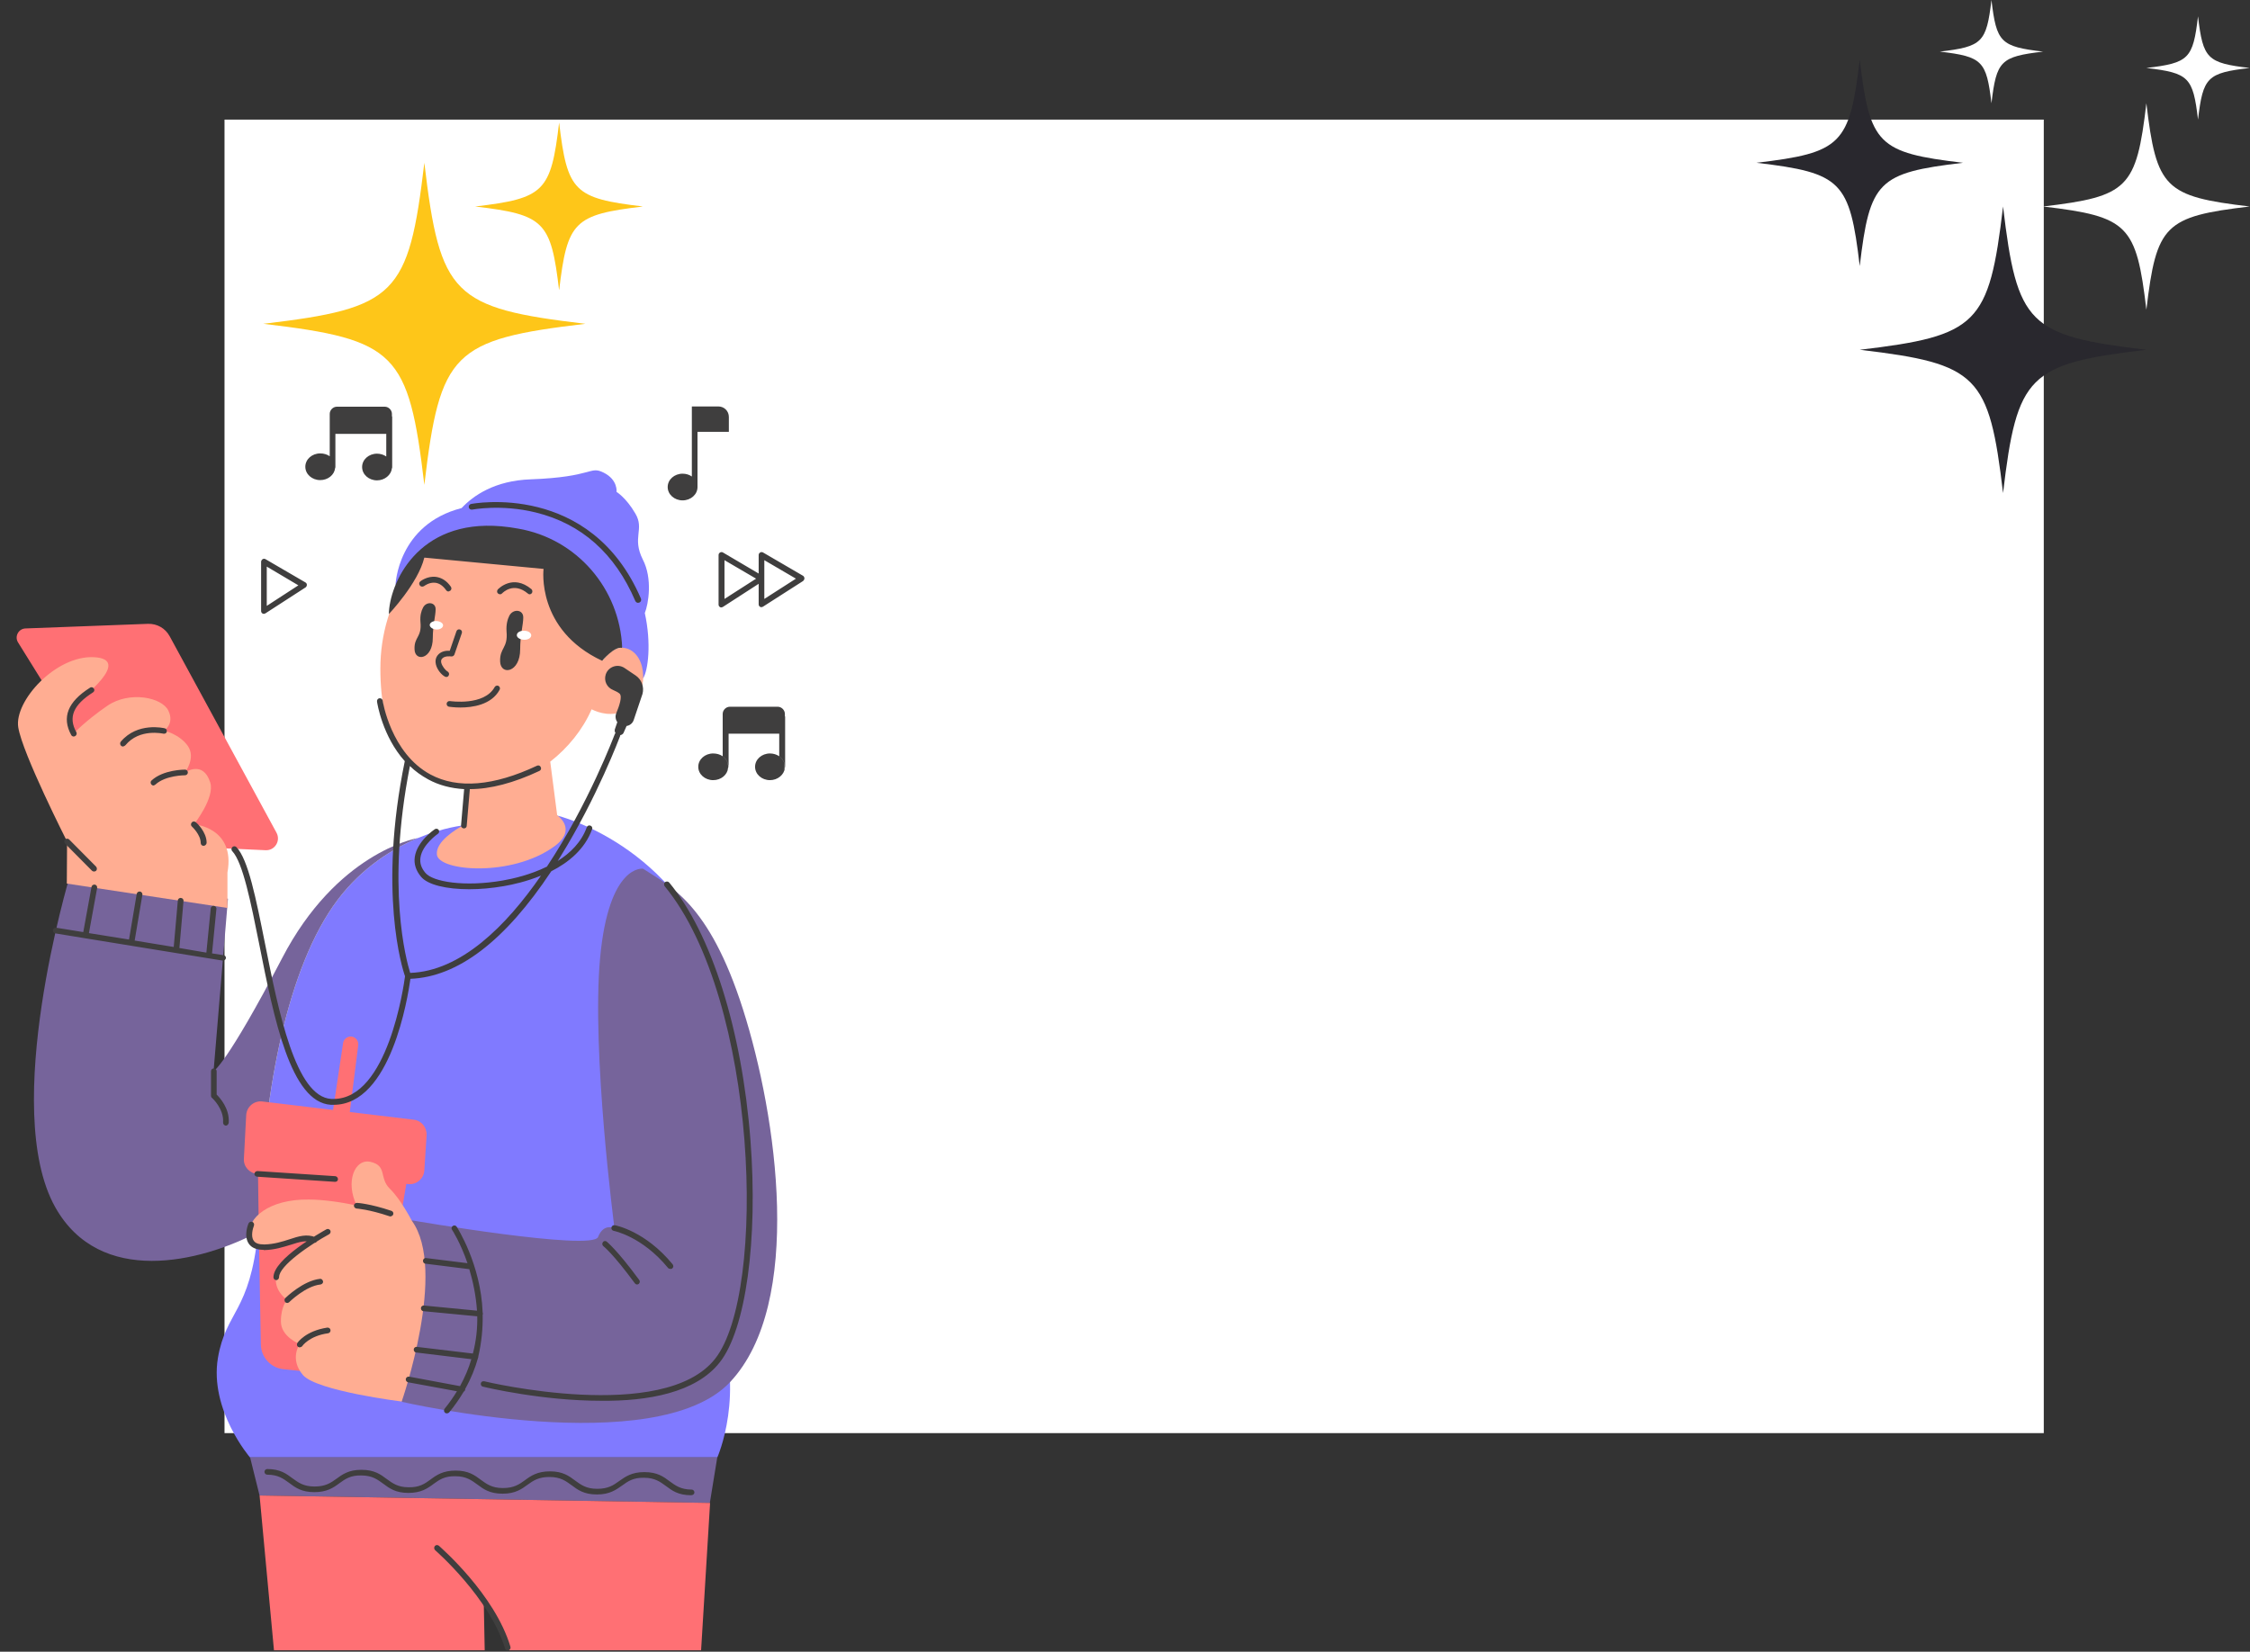 <svg xmlns="http://www.w3.org/2000/svg" xmlns:xlink="http://www.w3.org/1999/xlink" width="1144" zoomAndPan="magnify" viewBox="0 0 858 630" height="840" preserveAspectRatio="xMidYMid meet" version="1.0"><rect x="0" y="0" width="858" height="630" fill="#333333" stroke="none"/><defs><clipPath id="fa881cc0f3"><path d="M 85.613 45.617 L 779.363 45.617 L 779.363 546.617 L 85.613 546.617 Z M 85.613 45.617 " clip-rule="nonzero"/></clipPath><clipPath id="06f8baacb0"><path d="M 100.398 62.09 L 223.398 62.09 L 223.398 185 L 100.398 185 Z M 100.398 62.09 " clip-rule="nonzero"/></clipPath><clipPath id="dba5f2cc12"><path d="M 669.797 22.707 L 748.547 22.707 L 748.547 101.457 L 669.797 101.457 Z M 669.797 22.707 " clip-rule="nonzero"/></clipPath><clipPath id="c25eabae40"><path d="M 709.18 78.762 L 818.68 78.762 L 818.68 188.262 L 709.18 188.262 Z M 709.18 78.762 " clip-rule="nonzero"/></clipPath><clipPath id="09ef483124"><path d="M 779.105 39.383 L 857.855 39.383 L 857.855 118.133 L 779.105 118.133 Z M 779.105 39.383 " clip-rule="nonzero"/></clipPath><clipPath id="55a3099691"><path d="M 739.723 0 L 779.473 0 L 779.473 39.75 L 739.723 39.75 Z M 739.723 0 " clip-rule="nonzero"/></clipPath><clipPath id="8b741347d0"><path d="M 6 237 L 271 237 L 271 629.66 L 6 629.66 Z M 6 237 " clip-rule="nonzero"/></clipPath><clipPath id="5b3c5e8a5c"><path d="M 20 155 L 306.75 155 L 306.75 629.66 L 20 629.66 Z M 20 155 " clip-rule="nonzero"/></clipPath><clipPath id="98c86f63bc"><path d="M 181.195 46.746 L 244.945 46.746 L 244.945 110.496 L 181.195 110.496 Z M 181.195 46.746 " clip-rule="nonzero"/></clipPath><clipPath id="25ad1c8384"><path d="M 818.488 6.238 L 858 6.238 L 858 45.988 L 818.488 45.988 Z M 818.488 6.238 " clip-rule="nonzero"/></clipPath></defs><g clip-path="url(#fa881cc0f3)"><path fill="#ffffff" d="M 85.613 45.617 L 779.363 45.617 L 779.363 546.617 L 85.613 546.617 Z M 85.613 45.617 " fill-opacity="1" fill-rule="nonzero"/></g><g clip-path="url(#06f8baacb0)"><path fill="#fec619" d="M 161.816 62.09 C 155.828 112.668 150.977 117.52 100.398 123.508 C 100.504 123.52 100.605 123.531 100.711 123.543 L 100.711 123.547 L 100.711 123.543 C 150.996 129.512 155.844 134.449 161.816 184.926 C 167.801 134.344 172.652 129.492 223.234 123.508 C 172.652 117.52 167.801 112.668 161.816 62.09 Z M 161.816 62.09 " fill-opacity="1" fill-rule="nonzero"/></g><g clip-path="url(#dba5f2cc12)"><path fill="#29282e" d="M 709.18 22.707 C 705.34 55.137 702.23 58.25 669.797 62.09 C 669.867 62.098 669.934 62.105 670 62.113 C 702.242 65.938 705.348 69.105 709.18 101.469 C 713.016 69.039 716.129 65.926 748.559 62.09 C 716.129 58.25 713.016 55.137 709.18 22.707 Z M 709.18 22.707 " fill-opacity="1" fill-rule="nonzero"/></g><g clip-path="url(#c25eabae40)"><path fill="#29282e" d="M 763.832 78.762 C 758.504 123.77 754.188 128.086 709.18 133.414 C 709.273 133.426 709.367 133.438 709.457 133.445 L 709.461 133.449 L 709.461 133.445 C 754.203 138.758 758.516 143.152 763.832 188.062 C 769.156 143.059 773.473 138.738 818.48 133.414 C 773.473 128.086 769.156 123.77 763.832 78.762 Z M 763.832 78.762 " fill-opacity="1" fill-rule="nonzero"/></g><g clip-path="url(#09ef483124)"><path fill="#ffffff" d="M 818.484 39.383 C 814.648 71.812 811.535 74.926 779.105 78.762 C 779.172 78.77 779.238 78.777 779.305 78.785 L 779.309 78.785 C 811.547 82.613 814.656 85.781 818.484 118.145 C 822.324 85.711 825.438 82.602 857.867 78.762 C 825.438 74.926 822.324 71.812 818.484 39.383 Z M 818.484 39.383 " fill-opacity="1" fill-rule="nonzero"/></g><g clip-path="url(#55a3099691)"><path fill="#ffffff" d="M 759.41 0 C 757.492 16.215 755.938 17.77 739.723 19.688 C 739.758 19.691 739.789 19.695 739.824 19.699 C 755.941 21.613 757.496 23.195 759.41 39.375 C 761.332 23.16 762.887 21.605 779.098 19.688 C 762.887 17.77 761.332 16.215 759.41 0 Z M 759.41 0 " fill-opacity="1" fill-rule="nonzero"/></g><path fill="#807aff" d="M 245.891 233.836 C 248.438 245.387 247.164 255.766 245.203 258.801 C 245.203 258.801 234.914 236.676 206.199 222.48 C 177.484 208.281 150.828 223.066 150.828 223.066 C 150.828 223.066 151.609 200.059 176.016 193.793 C 180.523 188.996 188.656 183.32 202.375 182.828 C 226.484 181.949 224.723 177.543 230.211 180.285 C 235.699 183.023 235.109 187.625 235.109 187.625 C 235.109 187.625 238.734 189.781 242.266 195.852 C 245.891 201.918 240.891 204.953 245.105 213.375 C 248.93 220.715 247.262 230.41 245.891 233.836 Z M 274.41 372.266 C 258.336 322.043 212.473 311.078 212.473 311.078 L 176.895 314.797 C 176.895 314.797 169.348 315.484 159.254 319.691 C 149.75 323.707 138.184 330.754 128.777 343.188 C 109.371 368.938 100.941 416.613 99.18 458.809 C 98.984 462.918 98.789 466.641 98.395 469.969 C 95.355 500.609 86.145 500.023 83.105 517.938 C 79.773 537.812 95.355 555.926 95.355 555.926 L 273.527 555.926 C 273.527 555.926 284.504 531.449 273.527 502.766 C 262.648 473.98 290.48 422.488 274.41 372.266 Z M 274.41 372.266 " fill-opacity="1" fill-rule="nonzero"/><path fill="#76649b" d="M 159.254 319.691 C 149.75 323.707 138.184 330.754 128.777 343.188 C 109.371 368.938 100.941 416.613 99.18 458.809 C 98.984 462.918 98.789 466.641 98.395 469.969 C 76.344 481.52 38.125 490.82 21.07 460.473 C 0 422.879 26.559 334.379 26.559 334.379 L 86.93 342.797 L 81.441 408.586 C 81.441 408.586 86.438 406.039 107.609 365.41 C 128.285 325.664 157.883 319.887 159.254 319.691 Z M 245.203 331.344 C 245.203 331.344 232.168 329.383 228.836 365.41 C 225.504 401.438 234.324 468.5 234.324 468.5 C 234.324 468.5 230.211 466.348 228.055 471.828 C 225.898 477.312 157 465.465 157 465.465 L 153.18 534.68 C 153.18 534.68 250.301 557.098 278.426 527.141 C 306.555 497.184 296.363 425.914 283.328 384.992 C 270.293 344.07 255.297 338 245.203 331.344 Z M 95.355 555.824 L 98.984 570.414 L 270.684 573.254 L 273.527 555.824 Z M 95.355 555.824 " fill-opacity="1" fill-rule="nonzero"/><g clip-path="url(#8b741347d0)"><path fill="#ff7074" d="M 9.703 239.707 L 56.449 237.945 C 59.879 237.848 63.016 239.609 64.684 242.645 L 105.453 317.637 C 107.117 320.77 104.766 324.488 101.238 324.293 L 54.785 322.141 L 6.859 244.996 C 5.488 242.742 7.055 239.809 9.703 239.707 Z M 157.785 427.09 L 133.383 424.152 L 136.617 398.602 C 136.812 396.738 135.246 395.172 133.383 395.367 C 132.109 395.566 131.031 396.543 130.836 397.816 L 127.012 423.367 L 100.062 420.137 C 96.926 419.746 94.082 422.094 93.887 425.324 L 93.004 441.969 C 92.809 445.004 95.16 447.551 98.199 447.746 L 98.395 447.746 C 98.59 465.465 99.18 497.574 99.473 512.848 C 99.57 517.742 103.297 521.758 108.098 522.246 L 133.383 524.891 C 138.477 525.379 143.086 521.953 143.867 516.961 L 154.941 451.562 L 155.922 451.66 C 158.961 451.855 161.605 449.508 161.805 446.473 L 162.684 432.961 C 162.785 429.926 160.629 427.383 157.785 427.09 Z M 98.984 570.414 L 104.473 629.445 L 184.836 629.445 L 184.441 609.277 L 194.145 629.445 L 267.352 629.445 L 270.781 573.254 Z M 98.984 570.414 " fill-opacity="1" fill-rule="nonzero"/></g><path fill="#ffad92" d="M 238.734 270.84 C 233.445 273.582 228.348 271.918 225.602 270.547 C 222.172 278.379 216.586 285.23 209.824 290.52 L 212.473 310.98 C 212.473 310.98 220.41 316.266 211.395 322.824 C 195.125 334.672 167.195 332.32 166.605 325.957 C 166.117 321.062 173.562 316.461 176.992 314.602 L 178.168 300.797 C 153.965 299.625 145.043 280.141 145.043 254.98 C 145.043 229.039 160.43 202.996 186.402 202.996 C 212.371 202.996 229.816 226.004 229.816 251.945 C 231.973 249.008 235.699 245.387 240.402 247.934 C 247.652 252.043 246.574 266.828 238.734 270.84 Z M 25.48 337.02 L 86.734 346.32 L 86.734 332.812 C 89.867 315.582 73.992 314.406 73.992 314.406 C 73.992 314.406 82.027 304.223 80.168 298.449 C 77.422 289.832 70.562 294.629 70.562 294.629 C 70.562 294.629 74.777 289.051 71.641 284.547 C 68.504 280.043 62.625 278.672 62.625 278.672 C 62.625 278.672 66.641 276.031 64.191 271.035 C 61.84 266.043 49.492 263.402 40.965 269.176 C 32.438 275.051 28.125 279.75 28.125 279.75 C 28.125 279.75 24.695 271.527 28.125 268.883 C 31.559 266.238 50.473 251.457 35.871 250.672 C 21.266 249.891 5.391 267.414 6.957 277.398 C 8.527 287.387 25.578 320.965 25.578 320.965 Z M 157 465.562 C 157 465.562 152.887 457.535 148.672 453.422 C 144.457 449.312 147.789 444.613 141.223 443.145 C 135.246 441.871 131.617 450.781 136.027 459.785 C 129.855 458.516 123.191 457.535 117.703 457.535 C 102.512 457.34 94.277 464.684 95.062 471.047 C 95.945 477.41 102.219 476.137 108.98 473.98 C 115.742 471.828 119.762 472.906 119.762 472.906 C 119.762 472.906 111.918 475.449 106.922 482.988 C 101.824 490.625 109.469 495.812 109.469 495.812 C 109.469 495.812 107.117 498.164 107.117 504.039 C 107.117 509.91 114.273 512.652 114.273 512.652 C 114.273 512.652 110.254 518.332 115.547 524.5 C 120.84 530.566 153.18 534.582 153.18 534.582 C 153.18 534.582 170.723 484.262 157 465.562 Z M 157 465.562 " fill-opacity="1" fill-rule="nonzero"/><g clip-path="url(#5b3c5e8a5c)"><path fill="#3f3e3e" d="M 243.242 229.918 C 242.852 229.918 242.461 229.625 242.266 229.234 C 234.523 211.121 221.781 199.766 204.238 195.457 C 191.105 192.227 180.129 194.383 180.031 194.383 C 179.445 194.48 178.855 194.086 178.758 193.5 C 178.66 192.914 179.051 192.324 179.641 192.227 C 180.129 192.129 225.211 183.516 244.422 228.352 C 244.617 228.941 244.422 229.527 243.832 229.82 C 243.539 229.918 243.344 229.918 243.242 229.918 Z M 171.113 257.625 C 171.406 257.137 171.211 256.449 170.723 256.156 C 169.84 255.668 168.664 254.199 168.273 252.828 C 168.172 252.238 168.172 251.75 168.469 251.359 C 169.449 249.988 171.996 250.379 171.996 250.379 C 172.484 250.477 173.074 250.184 173.27 249.695 L 176.113 241.473 C 176.309 240.883 176.016 240.297 175.426 240.102 C 174.836 239.906 174.25 240.199 174.055 240.785 L 171.504 248.227 C 170.23 248.129 167.977 248.324 166.703 250.184 C 166.117 251.066 165.918 252.141 166.215 253.414 C 166.703 255.469 168.371 257.43 169.742 258.113 C 169.938 258.211 170.133 258.211 170.23 258.211 C 170.625 258.211 170.918 258.016 171.113 257.625 Z M 199.535 235.598 C 199.633 232.465 195.711 232.074 194.242 234.812 C 193.555 236.184 192.969 238.141 193.164 240.883 C 193.754 247.344 190.52 246.953 190.715 252.34 C 190.91 257.723 198.359 256.645 198.359 247.641 C 198.359 242.352 199.535 238.141 199.535 235.598 Z M 148.277 234.227 C 148.277 234.227 159.453 222.48 161.805 212.688 L 207.277 216.996 C 207.277 216.996 204.336 240.199 229.621 252.043 C 229.621 252.043 234.324 246.367 237.266 247.148 C 236.383 224.535 219.918 205.445 197.574 201.625 C 195.516 201.234 193.359 200.941 191.203 200.746 C 158.961 197.906 148.477 222.969 148.277 234.227 Z M 166.117 232.465 C 166.215 229.625 162.586 229.234 161.312 231.777 C 160.629 233.051 160.137 234.812 160.332 237.262 C 160.922 243.137 157.883 242.84 158.078 247.641 C 158.176 252.535 165.039 251.555 165.039 243.332 C 165.039 238.633 166.117 234.715 166.117 232.465 Z M 171.703 225.316 C 172.191 224.926 172.289 224.242 171.898 223.75 C 170.328 221.5 168.371 220.324 166.215 220.031 C 162.883 219.641 160.332 221.695 160.234 221.793 C 159.746 222.184 159.746 222.871 160.137 223.359 C 160.527 223.848 161.215 223.848 161.707 223.555 C 161.707 223.555 163.664 221.988 166.016 222.281 C 167.586 222.48 168.957 223.457 170.133 225.121 C 170.328 225.414 170.723 225.613 171.016 225.613 C 171.309 225.512 171.504 225.414 171.703 225.316 Z M 202.77 226.297 C 203.16 225.809 203.062 225.121 202.672 224.73 C 195.516 218.758 189.93 224.73 189.832 224.828 C 189.441 225.316 189.441 226.004 189.93 226.395 C 190.422 226.785 191.105 226.785 191.5 226.297 C 191.695 226.102 195.809 221.793 201.297 226.395 C 201.496 226.59 201.789 226.688 201.984 226.688 C 202.277 226.688 202.574 226.492 202.77 226.297 Z M 190.52 263.105 C 190.812 262.617 190.617 261.934 190.125 261.637 C 189.637 261.344 188.949 261.539 188.656 262.031 C 184.637 269.371 171.703 267.414 171.605 267.414 C 171.016 267.316 170.426 267.707 170.328 268.297 C 170.23 268.883 170.625 269.469 171.211 269.566 C 171.406 269.566 173.172 269.863 175.523 269.863 C 180.129 269.863 187.383 268.883 190.52 263.105 Z M 47.824 284.254 C 53.215 277.695 62.23 279.848 62.328 279.848 C 62.918 279.945 63.508 279.652 63.605 279.062 C 63.703 278.477 63.406 277.891 62.82 277.793 C 62.43 277.695 52.434 275.344 46.062 282.883 C 45.668 283.371 45.766 284.059 46.16 284.449 C 46.355 284.645 46.648 284.742 46.844 284.742 C 47.336 284.645 47.629 284.449 47.824 284.254 Z M 59.293 299.23 C 63.113 295.707 70.465 295.707 70.562 295.707 C 71.148 295.707 71.641 295.219 71.641 294.629 C 71.641 294.043 71.148 293.555 70.562 293.555 C 70.172 293.555 62.328 293.555 57.82 297.664 C 57.332 298.059 57.332 298.742 57.723 299.23 C 57.918 299.426 58.215 299.625 58.508 299.625 C 58.801 299.527 59.098 299.426 59.293 299.23 Z M 78.793 321.453 C 78.793 317.246 74.875 313.723 74.68 313.621 C 74.188 313.23 73.504 313.23 73.109 313.723 C 72.719 314.211 72.719 314.895 73.207 315.289 C 73.207 315.289 76.539 318.32 76.539 321.555 C 76.539 322.141 77.031 322.629 77.617 322.629 C 78.207 322.629 78.793 322.043 78.793 321.453 Z M 36.652 332.125 C 37.047 331.734 37.047 331.051 36.652 330.559 L 26.363 320.184 C 25.973 319.789 25.285 319.789 24.793 320.184 C 24.402 320.574 24.402 321.258 24.793 321.75 L 35.086 332.125 C 35.281 332.32 35.574 332.418 35.871 332.418 C 36.164 332.418 36.457 332.32 36.652 332.125 Z M 28.715 280.73 C 29.203 280.434 29.402 279.75 29.105 279.262 C 25.973 273.582 27.93 268.883 35.477 264.086 C 35.969 263.793 36.164 263.105 35.77 262.617 C 35.477 262.129 34.793 261.934 34.301 262.324 C 25.773 267.707 23.52 273.68 27.148 280.336 C 27.344 280.73 27.734 280.926 28.125 280.926 C 28.324 280.926 28.52 280.828 28.715 280.73 Z M 243.539 489.742 C 244.027 489.352 244.125 488.668 243.734 488.176 C 235.012 476.332 231.484 473.785 231.387 473.59 C 230.895 473.199 230.211 473.297 229.914 473.785 C 229.523 474.277 229.621 474.961 230.113 475.352 C 230.113 475.352 233.641 477.996 242.066 489.449 C 242.266 489.742 242.656 489.941 242.949 489.941 C 243.145 489.941 243.344 489.844 243.539 489.742 Z M 256.375 483.773 C 256.867 483.379 256.867 482.695 256.473 482.207 C 246.086 469.578 234.914 467.422 234.422 467.324 C 233.836 467.227 233.246 467.617 233.148 468.207 C 233.051 468.793 233.445 469.383 234.031 469.48 C 234.129 469.48 244.91 471.633 254.711 483.578 C 254.906 483.871 255.199 483.969 255.594 483.969 C 255.887 484.066 256.18 483.969 256.375 483.773 Z M 184.051 501.492 C 184.051 501.395 184.148 501.297 184.148 501.199 C 184.148 501.004 184.148 500.809 184.051 500.609 C 183.363 482.109 174.25 468.109 174.152 467.914 C 173.859 467.422 173.172 467.227 172.68 467.617 C 172.191 467.914 171.996 468.598 172.387 469.086 C 172.484 469.184 175.621 474.082 178.27 481.812 L 162.488 479.855 C 161.902 479.758 161.312 480.246 161.312 480.836 C 161.215 481.422 161.707 482.012 162.293 482.012 L 178.758 484.066 C 178.758 484.066 178.855 484.066 178.855 484.066 C 178.855 484.066 178.953 484.066 178.953 484.066 C 180.324 488.668 181.5 494.051 181.895 499.926 L 161.707 497.969 C 161.117 497.871 160.527 498.359 160.527 498.945 C 160.43 499.535 160.922 500.121 161.508 500.121 L 181.992 502.078 C 182.09 506.582 181.602 511.379 180.324 516.273 L 158.961 513.73 C 158.375 513.633 157.785 514.121 157.785 514.707 C 157.688 515.297 158.176 515.883 158.766 515.883 L 179.738 518.43 C 178.758 521.855 177.289 525.281 175.426 528.707 L 156.02 525.086 C 155.434 524.988 154.844 525.379 154.746 525.969 C 154.648 526.555 155.043 527.141 155.629 527.238 L 174.25 530.664 C 172.879 532.918 171.309 535.168 169.547 537.324 C 169.152 537.812 169.25 538.496 169.742 538.891 C 169.938 539.086 170.23 539.086 170.426 539.086 C 170.723 539.086 171.016 538.988 171.309 538.695 C 173.465 536.051 175.23 533.504 176.797 530.863 C 177.09 530.664 177.289 530.469 177.387 530.078 C 177.387 529.98 177.387 529.883 177.387 529.785 C 179.641 525.77 181.207 521.855 182.285 517.938 C 182.383 517.84 182.383 517.645 182.383 517.547 C 182.383 517.547 182.383 517.449 182.383 517.449 C 183.656 511.969 184.148 506.582 184.051 501.492 Z M 87.223 428.262 C 87.613 422.781 83.793 418.668 82.617 417.496 L 82.617 408.586 C 82.617 407.996 82.125 407.508 81.539 407.508 C 80.949 407.508 80.461 407.996 80.461 408.586 L 80.461 417.984 C 80.461 418.277 80.559 418.57 80.852 418.766 C 80.852 418.766 85.457 422.879 85.066 428.164 C 85.066 428.754 85.457 429.242 86.047 429.34 C 86.047 429.34 86.145 429.34 86.145 429.34 C 86.637 429.34 87.125 428.852 87.223 428.262 Z M 85.262 364.336 L 80.852 363.648 L 82.52 346.715 C 82.617 346.125 82.125 345.539 81.539 345.539 C 80.949 345.441 80.363 345.93 80.363 346.516 L 78.695 363.355 L 68.406 361.594 L 69.973 343.68 C 70.074 343.09 69.582 342.504 68.996 342.504 C 68.406 342.406 67.816 342.895 67.816 343.48 L 66.25 361.203 L 51.355 358.754 L 54.293 341.328 C 54.391 340.742 54 340.152 53.41 340.055 C 52.824 339.957 52.234 340.348 52.137 340.938 L 49.199 358.363 L 33.91 355.914 L 37.047 338.684 C 37.145 338.098 36.75 337.512 36.164 337.414 C 35.574 337.316 34.988 337.707 34.891 338.293 L 31.754 355.523 L 21.461 353.859 C 20.875 353.762 20.285 354.152 20.188 354.742 C 20.09 355.328 20.484 355.914 21.07 356.012 L 32.438 357.875 L 49.883 360.711 L 84.871 366.391 C 84.969 366.391 84.969 366.391 85.066 366.391 C 85.559 366.391 86.047 366 86.145 365.508 C 86.242 364.922 85.852 364.434 85.262 364.336 Z M 193.949 629.445 C 194.535 629.25 194.832 628.664 194.633 628.074 C 188.656 608.105 168.172 590.383 167.391 589.602 C 166.898 589.211 166.215 589.211 165.82 589.699 C 165.43 590.188 165.527 590.875 165.918 591.266 C 166.117 591.461 186.695 609.379 192.578 628.762 C 192.676 629.25 193.164 629.543 193.656 629.543 C 193.754 629.445 193.852 629.445 193.949 629.445 Z M 264.805 569.238 C 264.805 568.652 264.316 568.16 263.727 568.16 C 259.609 568.16 257.551 566.594 255.395 565.027 C 253.043 563.266 250.691 561.504 245.793 561.504 C 245.695 561.504 245.695 561.504 245.598 561.504 C 240.891 561.504 238.441 563.266 236.09 564.93 C 233.934 566.496 231.875 567.867 227.859 567.867 C 227.758 567.867 227.758 567.867 227.66 567.867 C 223.547 567.867 221.488 566.301 219.332 564.734 C 216.98 562.973 214.629 561.211 209.727 561.211 C 204.926 561.211 202.477 562.875 200.121 564.637 C 197.965 566.203 195.91 567.574 191.891 567.574 C 191.793 567.574 191.793 567.574 191.695 567.574 C 187.578 567.574 185.52 566.008 183.363 564.441 C 181.012 562.68 178.66 560.918 173.758 560.918 C 168.957 560.918 166.508 562.582 164.156 564.344 C 162 565.91 159.941 567.379 155.824 567.281 C 151.707 567.281 149.652 565.715 147.496 564.148 C 145.145 562.387 142.789 560.625 137.891 560.625 C 137.793 560.625 137.793 560.625 137.695 560.625 C 132.992 560.625 130.539 562.387 128.285 564.051 C 126.129 565.617 124.07 566.988 120.055 566.988 C 119.957 566.988 119.957 566.988 119.859 566.988 C 115.742 566.988 113.684 565.422 111.527 563.855 C 109.176 562.09 106.824 560.328 101.922 560.328 C 101.336 560.328 100.844 560.82 100.844 561.406 C 100.844 561.992 101.336 562.484 101.922 562.484 C 106.039 562.484 108.098 564.051 110.254 565.617 C 112.605 567.379 114.957 569.141 119.859 569.141 C 124.66 569.141 127.109 567.477 129.461 565.715 C 131.617 564.148 133.676 562.68 137.793 562.777 C 141.91 562.777 143.965 564.344 146.121 565.91 C 148.477 567.672 150.828 569.434 155.727 569.434 C 160.527 569.434 162.98 567.77 165.332 566.008 C 167.488 564.441 169.547 562.973 173.66 563.07 C 177.777 563.07 179.836 564.637 181.992 566.203 C 184.344 567.965 186.695 569.727 191.598 569.727 C 191.695 569.727 191.695 569.727 191.793 569.727 C 196.496 569.727 198.945 567.965 201.199 566.301 C 203.355 564.734 205.414 563.363 209.434 563.363 C 209.531 563.363 209.531 563.363 209.629 563.363 C 213.746 563.363 215.805 564.93 217.961 566.496 C 220.312 568.258 222.664 570.023 227.562 570.023 C 227.66 570.023 227.66 570.023 227.758 570.023 C 232.465 570.023 234.914 568.258 237.266 566.594 C 239.422 565.027 241.48 563.559 245.598 563.656 C 249.711 563.656 251.77 565.223 253.926 566.789 C 256.277 568.555 258.629 570.316 263.531 570.316 C 264.316 570.316 264.805 569.824 264.805 569.238 Z M 274.41 519.703 C 284.406 507.172 289.109 473.004 286.168 434.824 C 282.934 392.922 271.371 356.211 255.199 336.629 C 254.809 336.141 254.121 336.141 253.633 336.434 C 253.141 336.824 253.141 337.512 253.438 338 C 289.012 381.074 292.637 493.172 272.645 518.332 C 253.043 543.098 185.324 527.043 184.637 526.848 C 184.051 526.75 183.461 527.043 183.363 527.633 C 183.266 528.219 183.559 528.805 184.148 528.902 C 185.715 529.297 206.984 534.289 229.133 534.289 C 246.969 534.484 265.293 531.254 274.41 519.703 Z M 242.363 257.625 L 238.148 254.785 C 235.5 253.023 231.973 254.297 230.992 257.234 C 230.211 259.68 231.387 262.227 233.836 263.203 C 234.816 263.598 235.699 264.086 236.285 264.574 C 237.363 265.652 236.188 269.176 235.012 272.016 C 234.523 273.191 234.719 274.465 235.402 275.441 L 234.523 277.988 C 234.129 278.965 234.719 279.945 235.602 280.336 C 236.48 280.629 237.559 280.238 237.855 279.359 L 238.934 276.91 C 240.207 276.715 241.285 275.832 241.676 274.562 L 245.008 264.672 C 245.695 262.031 244.715 259.191 242.363 257.625 Z M 236.48 280.73 C 236.676 280.141 236.383 279.555 235.797 279.359 C 235.207 279.164 234.621 279.457 234.422 280.043 C 234.227 280.531 224.523 306.477 208.551 330.559 C 202.18 333.691 195.613 335.16 191.695 335.848 C 177.094 338.391 164.938 336.336 162.195 332.91 C 160.629 331.051 160.039 329.188 160.332 327.133 C 161.02 322.141 166.996 318.027 166.996 318.027 C 167.488 317.734 167.586 317.051 167.293 316.559 C 166.996 316.07 166.312 315.973 165.82 316.266 C 165.527 316.461 159.059 320.867 158.176 326.84 C 157.785 329.484 158.57 332.027 160.527 334.379 C 163.078 337.512 170.23 339.176 178.953 339.176 C 183.07 339.176 187.578 338.781 192.086 338 C 195.516 337.414 200.809 336.238 206.297 333.984 C 192.969 353.273 175.719 370.406 156.414 371.09 C 154.941 366.293 147.199 338.391 156.316 292.184 C 158.273 294.141 160.629 295.805 163.273 297.273 C 167.391 299.527 171.996 300.699 176.992 300.992 L 175.816 314.797 C 175.719 315.387 176.211 315.875 176.797 315.973 C 176.797 315.973 176.895 315.973 176.895 315.973 C 177.484 315.973 177.973 315.582 177.973 314.992 L 179.148 301.191 C 179.148 301.09 179.148 301.09 179.148 300.992 C 186.988 300.992 195.91 298.645 205.707 294.043 C 206.297 293.75 206.492 293.16 206.199 292.574 C 205.906 291.988 205.316 291.793 204.73 292.086 C 188.266 299.82 174.543 300.992 164.156 295.414 C 149.062 287.289 145.926 267.414 145.926 267.219 C 145.828 266.633 145.242 266.238 144.652 266.336 C 144.066 266.434 143.672 267.023 143.77 267.609 C 143.867 268.297 145.828 280.828 154.355 290.324 C 144.164 340.055 153.375 369.426 154.453 372.363 C 153.965 375.984 147.887 419.16 127.207 419.16 C 126.914 419.16 126.621 419.16 126.324 419.16 C 112.703 418.375 106.234 385.871 101.043 359.832 C 97.609 342.699 94.672 327.816 90.164 323.121 C 89.77 322.727 89.086 322.629 88.594 323.121 C 88.203 323.512 88.105 324.195 88.594 324.684 C 92.613 328.992 95.652 344.168 98.887 360.32 C 104.473 388.516 110.84 420.527 126.227 421.41 C 126.621 421.41 126.914 421.41 127.207 421.41 C 149.062 421.41 155.531 380.293 156.512 373.34 C 174.543 372.656 192.578 358.949 210.219 332.32 C 216.781 328.992 223.055 323.902 225.801 316.266 C 225.996 315.68 225.703 315.09 225.113 314.895 C 224.523 314.699 223.938 314.992 223.742 315.582 C 221.684 321.258 217.469 325.371 212.668 328.406 C 212.961 327.918 213.352 327.426 213.648 326.84 C 227.855 303.93 236.383 280.926 236.48 280.73 Z M 101.238 233.934 L 116.527 224.047 C 116.82 223.848 117.016 223.457 117.016 223.066 C 117.016 222.676 116.82 222.379 116.527 222.184 L 101.238 213.277 C 100.941 213.082 100.453 213.082 100.16 213.277 C 99.867 213.473 99.57 213.863 99.57 214.254 L 99.57 233.051 C 99.57 233.441 99.766 233.836 100.16 234.031 C 100.355 234.129 100.453 234.129 100.648 234.129 C 100.844 234.129 101.043 234.031 101.238 233.934 Z M 113.781 223.262 L 101.727 231.094 L 101.727 216.113 Z M 306.75 220.617 C 306.75 221.012 306.555 221.305 306.262 221.598 L 290.973 231.387 C 290.777 231.484 290.578 231.582 290.383 231.582 C 290.188 231.582 289.992 231.582 289.895 231.484 C 289.5 231.289 289.305 230.898 289.305 230.508 L 289.305 222.676 L 275.684 231.484 C 275.488 231.582 275.289 231.68 275.094 231.68 C 274.898 231.68 274.703 231.68 274.605 231.582 C 274.215 231.387 274.016 230.996 274.016 230.605 L 274.016 211.711 C 274.016 211.316 274.215 210.926 274.605 210.73 C 274.898 210.535 275.391 210.535 275.684 210.73 L 289.305 218.758 L 289.305 211.711 C 289.305 211.316 289.5 210.926 289.895 210.73 C 290.188 210.535 290.676 210.535 290.973 210.73 L 306.262 219.641 C 306.555 219.836 306.75 220.227 306.75 220.617 Z M 288.324 220.715 L 276.27 213.668 L 276.27 228.449 Z M 303.516 220.715 L 291.461 213.668 L 291.461 228.449 Z M 149.453 158.844 C 149.453 158.746 149.453 158.746 149.453 158.648 L 149.453 157.863 C 149.453 156.395 148.18 155.125 146.711 155.125 L 128.48 155.125 C 127.012 155.125 125.738 156.395 125.738 157.863 L 125.738 174.02 C 124.758 173.332 123.484 172.941 122.113 172.941 C 118.977 172.941 116.43 175.191 116.43 178.031 C 116.43 180.871 118.977 183.121 122.113 183.121 C 125.051 183.121 127.504 181.164 127.797 178.523 C 127.797 178.426 127.895 178.324 127.895 178.227 L 127.895 165.5 L 147.297 165.5 L 147.297 174.117 C 146.32 173.43 145.043 173.039 143.77 173.039 C 140.633 173.039 138.086 175.293 138.086 178.129 C 138.086 180.969 140.633 183.223 143.77 183.223 C 146.711 183.223 149.16 181.164 149.453 178.621 C 149.453 178.523 149.555 178.426 149.555 178.324 L 149.555 158.844 Z M 275.586 273.289 L 275.586 288.461 C 276.859 289.344 277.742 290.812 277.742 292.379 C 277.742 292.574 277.742 292.672 277.742 292.867 C 277.742 292.77 277.84 292.672 277.84 292.574 L 277.84 279.848 L 275.684 279.848 L 275.684 273.289 Z M 299.301 273.289 C 299.301 273.191 299.301 273.191 299.301 273.094 L 299.301 279.848 L 297.145 279.848 L 297.145 288.461 C 298.418 289.344 299.301 290.812 299.301 292.379 C 299.301 292.574 299.301 292.672 299.301 292.867 C 299.301 292.77 299.398 292.672 299.398 292.574 L 299.398 273.289 Z M 276.664 293.652 C 276.074 293.652 275.586 293.16 275.586 292.574 L 275.586 288.461 C 274.605 287.777 273.332 287.387 271.957 287.387 C 268.824 287.387 266.273 289.637 266.273 292.477 C 266.273 295.316 268.824 297.566 271.957 297.566 C 274.898 297.566 277.348 295.609 277.645 292.965 C 277.547 293.359 277.152 293.652 276.664 293.652 Z M 275.586 288.461 L 275.586 292.574 C 275.586 293.16 276.074 293.652 276.664 293.652 C 277.152 293.652 277.547 293.359 277.645 292.867 C 277.645 292.672 277.645 292.574 277.645 292.379 C 277.742 290.812 276.859 289.441 275.586 288.461 Z M 298.223 293.652 C 297.637 293.652 297.145 293.16 297.145 292.574 L 297.145 288.461 C 296.164 287.777 294.891 287.387 293.617 287.387 C 290.48 287.387 287.934 289.637 287.934 292.477 C 287.934 295.316 290.48 297.566 293.617 297.566 C 296.559 297.566 299.008 295.512 299.301 292.965 C 299.105 293.359 298.715 293.652 298.223 293.652 Z M 297.145 288.461 L 297.145 292.574 C 297.145 293.16 297.637 293.652 298.223 293.652 C 298.715 293.652 299.105 293.359 299.203 292.867 C 299.203 292.672 299.203 292.574 299.203 292.379 C 299.301 290.812 298.418 289.441 297.145 288.461 Z M 298.223 272.211 C 298.812 272.211 299.203 272.602 299.301 273.094 L 299.301 272.309 C 299.301 270.84 298.027 269.566 296.559 269.566 L 278.328 269.566 C 276.859 269.566 275.586 270.84 275.586 272.309 L 275.586 273.289 C 275.586 272.699 276.074 272.211 276.664 272.211 C 277.25 272.211 277.742 272.699 277.742 273.289 L 277.742 279.848 L 297.145 279.848 L 297.145 273.289 C 297.145 272.699 297.637 272.211 298.223 272.211 Z M 276.664 272.211 C 276.074 272.211 275.586 272.699 275.586 273.289 L 275.586 279.848 L 277.742 279.848 L 277.742 273.289 C 277.742 272.699 277.25 272.211 276.664 272.211 Z M 299.301 273.094 C 299.203 272.602 298.812 272.211 298.223 272.211 C 297.637 272.211 297.145 272.699 297.145 273.289 L 297.145 279.848 L 299.301 279.848 Z M 277.938 159.039 C 277.938 156.789 276.172 155.027 273.918 155.027 L 263.824 155.027 L 263.824 181.754 C 262.844 181.066 261.668 180.676 260.297 180.676 C 257.16 180.676 254.613 182.926 254.613 185.766 C 254.613 188.605 257.16 190.855 260.297 190.855 C 263.434 190.855 265.98 188.605 265.98 185.766 L 265.98 164.719 L 277.938 164.719 Z M 128.875 449.801 C 128.875 449.215 128.48 448.723 127.895 448.625 L 98.199 446.668 C 97.609 446.668 97.121 447.059 97.023 447.648 C 96.926 448.234 97.414 448.723 98.004 448.82 L 127.699 450.781 C 127.699 450.781 127.699 450.781 127.797 450.781 C 128.383 450.781 128.875 450.387 128.875 449.801 Z M 110.254 496.695 C 110.352 496.598 116.527 490.527 122.211 489.941 C 122.797 489.844 123.289 489.352 123.191 488.766 C 123.094 488.176 122.602 487.688 122.016 487.785 C 115.645 488.473 109.078 494.836 108.785 495.129 C 108.391 495.52 108.391 496.207 108.785 496.695 C 108.98 496.891 109.273 496.988 109.566 496.988 C 109.762 496.988 110.059 496.891 110.254 496.695 Z M 115.25 513.438 C 115.25 513.438 117.898 509.52 125.148 508.539 C 125.738 508.441 126.129 507.855 126.031 507.27 C 125.934 506.68 125.348 506.289 124.758 506.387 C 116.527 507.66 113.488 512.066 113.391 512.262 C 113.094 512.75 113.195 513.438 113.684 513.73 C 113.879 513.828 114.074 513.926 114.273 513.926 C 114.762 513.828 115.055 513.73 115.25 513.438 Z M 149.945 463.215 C 150.141 462.625 149.848 462.039 149.258 461.844 C 141.125 459.102 136.324 458.809 136.125 458.809 C 135.539 458.809 135.047 459.199 134.949 459.785 C 134.949 460.375 135.344 460.863 135.93 460.961 C 135.93 460.961 140.633 461.254 148.477 463.898 C 148.574 463.898 148.672 463.996 148.867 463.996 C 149.355 463.898 149.848 463.605 149.945 463.215 Z M 100.746 476.82 C 104.766 476.723 108 475.648 110.941 474.766 C 114.273 473.688 116.82 472.906 119.465 473.98 C 120.055 474.18 120.641 473.98 120.938 473.395 C 121.133 472.809 120.938 472.219 120.348 471.926 C 117.016 470.555 113.879 471.535 110.352 472.711 C 107.609 473.59 104.57 474.57 100.844 474.668 C 98.789 474.668 97.414 474.277 96.73 473.199 C 95.555 471.535 96.434 468.5 96.828 467.52 C 97.023 466.934 96.828 466.348 96.238 466.051 C 95.652 465.855 95.062 466.051 94.77 466.641 C 94.672 466.836 92.809 471.34 94.867 474.375 C 95.945 475.941 97.809 476.723 100.551 476.723 C 100.551 476.82 100.648 476.82 100.746 476.82 Z M 106.43 487.102 C 106.43 482.793 118.191 474.766 125.543 470.75 C 126.031 470.457 126.227 469.773 125.934 469.281 C 125.641 468.793 124.953 468.598 124.465 468.891 C 122.406 470.066 104.277 480.148 104.277 487.199 C 104.277 487.785 104.766 488.277 105.352 488.277 C 105.941 488.277 106.43 487.688 106.43 487.102 Z M 106.43 487.102 " fill-opacity="1" fill-rule="nonzero"/></g><path fill="#ffffff" d="M 202.574 242.449 C 202.473 243.43 201.199 244.113 199.73 244.016 C 198.164 243.918 196.988 243.137 197.086 242.156 C 197.184 241.176 198.457 240.492 199.926 240.59 C 201.496 240.59 202.672 241.473 202.574 242.449 Z M 166.508 236.871 C 165.137 236.773 163.961 237.457 163.863 238.34 C 163.863 239.219 164.938 240.004 166.312 240.102 C 167.684 240.199 168.859 239.512 168.957 238.633 C 169.055 237.75 167.879 236.969 166.508 236.871 Z M 166.508 236.871 " fill-opacity="1" fill-rule="nonzero"/><g clip-path="url(#98c86f63bc)"><path fill="#fec619" d="M 213.211 46.746 C 210.09 73.113 207.562 75.641 181.195 78.762 C 181.25 78.77 181.305 78.773 181.359 78.781 C 207.57 81.891 210.098 84.465 213.211 110.777 C 216.332 84.41 218.863 81.883 245.227 78.762 C 218.863 75.641 216.332 73.113 213.211 46.746 Z M 213.211 46.746 " fill-opacity="1" fill-rule="nonzero"/></g><g clip-path="url(#25ad1c8384)"><path fill="#ffffff" d="M 838.176 6.238 C 836.254 22.449 834.699 24.008 818.488 25.926 C 818.52 25.93 818.555 25.934 818.586 25.938 L 818.59 25.938 C 834.707 27.852 836.258 29.434 838.176 45.613 C 840.094 29.398 841.648 27.844 857.863 25.926 C 841.648 24.008 840.094 22.449 838.176 6.238 Z M 838.176 6.238 " fill-opacity="1" fill-rule="nonzero"/></g></svg>